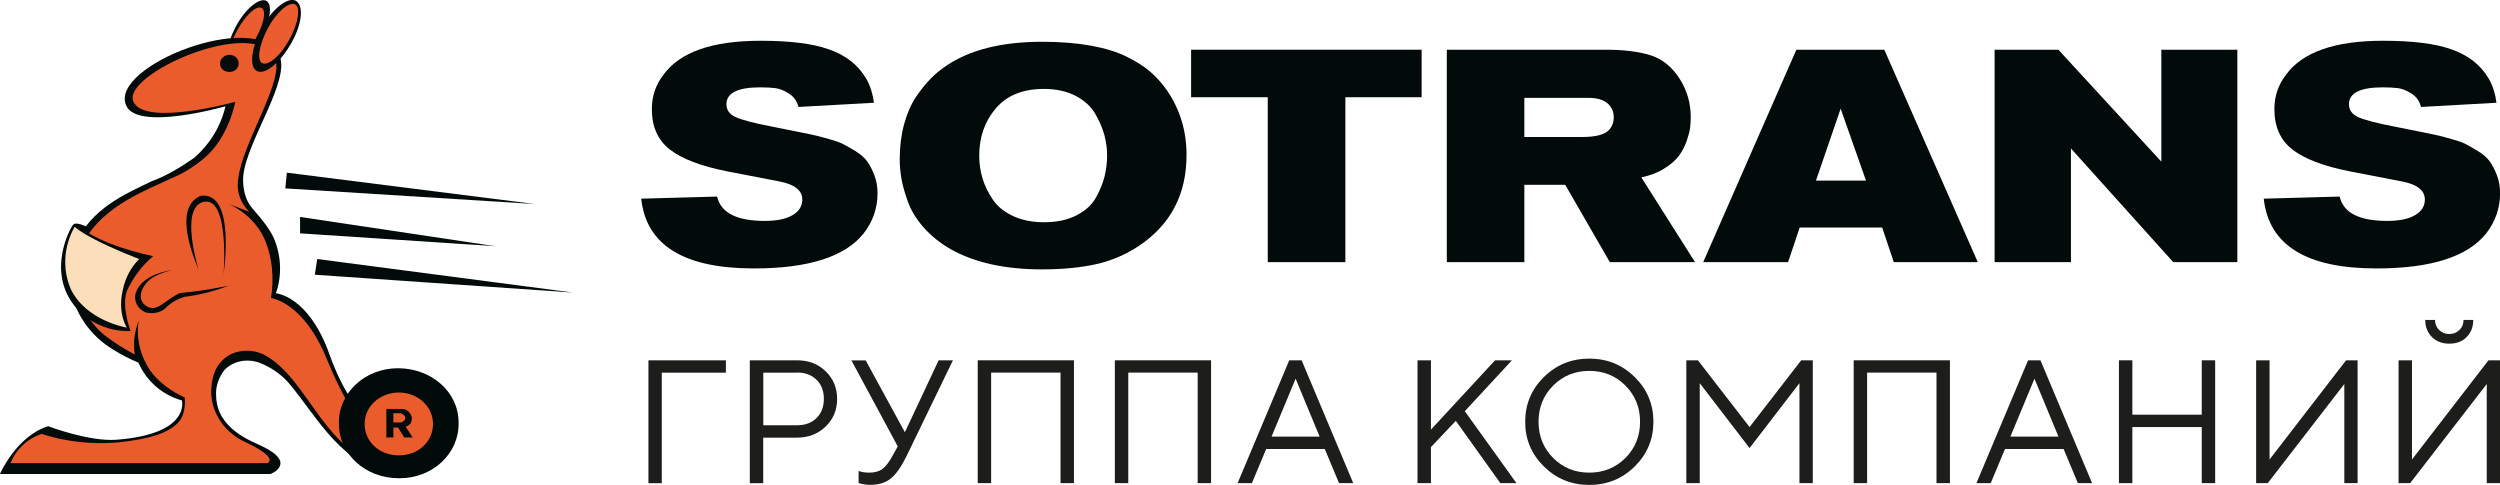 <svg width="165" height="32" viewBox="0 0 165 32" fill="none" xmlns="http://www.w3.org/2000/svg">
<g clip-path="url(#clip0_18_708)">
<path d="M17.241 2.536C16.626 3.717 15.699 4.467 15.24 4.282C14.777 4.092 14.933 2.962 15.548 1.781C16.162 0.606 17.085 -0.149 17.548 0.041C18.012 0.231 17.856 1.36 17.241 2.536Z" fill="#070B0B"/>
<path d="M16.933 2.444C16.423 3.388 15.756 3.999 15.391 3.856C15.032 3.712 15.188 2.819 15.699 1.925C16.209 1.027 16.876 0.37 17.236 0.513C17.595 0.657 17.439 1.504 16.928 2.444" fill="#EB5D2F"/>
<path d="M28.219 28.832C27.552 28.878 26.833 28.832 26.166 28.689C25.447 28.406 23.394 27.98 21.753 23.411C20.367 19.499 18.21 19.36 18.21 19.36C18.622 18.184 18.57 16.865 18.059 15.684C17.543 14.601 16.621 13.846 16.366 13.328C16.11 12.809 16.006 12.193 16.058 11.582C16.314 9.226 19.242 5.221 18.419 3.619C16.881 0.606 7.284 4.328 8.31 6.921C8.977 8.712 14.881 7.013 14.881 7.013C14.573 8.332 13.854 9.513 12.828 10.406C11.958 11.018 11.03 11.587 10.009 11.962C8.264 12.809 6.008 13.754 4.981 16.11C4.622 17.009 4.47 17.948 4.622 18.893C4.877 20.587 5.903 22.143 7.492 23.087C8.008 23.416 8.571 23.698 9.134 23.934C9.644 25.11 10.671 26.055 12.005 26.43C12.005 26.43 12.619 28.642 7.696 29.022C5.898 29.166 3.178 28.129 3.178 28.129C1.073 28.786 -0.005 31.286 -0.005 31.286H17.856C17.856 31.286 19.653 30.578 17.293 29.448C16.626 29.12 14.318 28.319 14.266 26.147C14.214 25.536 14.422 24.925 14.829 24.402C15.391 23.837 16.267 23.647 17.085 23.929C17.856 24.212 18.523 24.684 19.033 25.249C20.883 27.415 22.779 31.184 26.062 30.999C29.037 30.763 28.266 28.786 28.214 28.832" fill="#020A0A"/>
<path d="M27.688 28.345C27.688 28.345 25.843 29.099 25.124 28.817C24.405 28.535 23.222 27.734 21.581 23.729C20.044 19.91 17.887 19.673 17.887 19.673C18.09 18.4 17.991 17.034 17.475 15.813C17.012 14.775 16.142 13.928 15.063 13.456L16.449 13.975C15.834 13.364 15.579 12.563 15.73 11.762C15.985 9.452 18.809 5.257 18.142 3.845C16.861 1.016 7.982 4.882 8.805 6.72C9.577 8.368 15.527 6.72 15.527 6.72C15.527 6.72 15.115 9.031 13.526 10.396C12.859 10.961 12.14 11.433 11.317 11.762C9.676 12.563 6.904 13.507 5.518 15.956C4.283 18.169 5.309 20.854 6.904 22.127C7.519 22.6 8.185 23.026 8.904 23.401C8.852 23.211 8.852 22.974 8.852 22.79V22.507C8.852 22.363 8.904 22.179 8.904 22.035V22.081C8.957 21.753 9.061 21.419 9.16 21.137C8.957 22.312 9.264 23.493 9.931 24.484C10.494 25.238 11.317 25.849 12.187 26.229C12.187 26.229 12.343 27.313 11.723 27.929C11.108 28.54 10.03 28.966 7.774 29.202C6.08 29.346 4.335 29.156 2.746 28.637C1.772 28.966 1.052 29.674 0.693 30.568H17.632C17.632 30.568 18.502 30.285 16.246 29.202C14.86 28.591 13.99 27.318 13.938 25.952C13.938 24.54 14.448 23.786 15.271 23.36C15.938 23.077 16.657 23.077 17.324 23.36C20.555 24.961 21.378 30.521 26.302 30.901C29.787 31.276 27.74 28.401 27.688 28.355" fill="#EB5C2C"/>
<path d="M22.368 27.98C22.316 25.952 24.061 24.304 26.265 24.304C28.469 24.304 30.267 25.86 30.267 27.888C30.319 29.916 28.573 31.564 26.369 31.564H26.317C24.108 31.564 22.368 29.962 22.368 27.98Z" fill="#020A0A"/>
<path d="M19.242 2.819C18.523 4.092 17.548 4.939 16.986 4.703C16.423 4.467 16.574 3.193 17.241 1.92C17.908 0.647 18.934 -0.2 19.497 0.036C20.06 0.318 19.961 1.545 19.242 2.813" fill="#070B0B"/>
<path d="M14.521 4.184C14.521 3.856 14.829 3.619 15.136 3.619C15.495 3.619 15.751 3.856 15.751 4.184C15.751 4.513 15.495 4.749 15.136 4.749C14.776 4.749 14.521 4.513 14.521 4.184Z" fill="#070B0B"/>
<path d="M19.137 2.536C18.575 3.619 17.752 4.328 17.34 4.184C16.928 4.04 17.085 3.008 17.647 1.92C18.21 0.837 19.033 0.128 19.445 0.272C19.857 0.416 19.7 1.494 19.137 2.536Z" fill="#EB5D2F"/>
<path d="M10.108 16.906C6.825 16.198 5.591 15.212 5.591 15.212L5.747 14.976C5.747 14.976 5.028 14.601 4.825 14.832C4.622 15.068 3.079 17.897 4.929 20.202C5.804 21.285 7.185 21.901 8.623 21.85C8.623 21.85 8.008 20.294 8.368 19.211C8.779 18.318 9.342 17.563 10.113 16.901" fill="#020A0A"/>
<path d="M9.186 17.096C8.623 17.661 8.264 18.369 8.107 19.124C7.904 19.971 7.951 20.87 8.363 21.619C8.363 21.619 5.695 21.193 4.668 19.073C4.106 17.753 4.205 16.244 4.924 14.976C5.335 15.304 5.747 15.54 6.205 15.777C7.336 16.388 9.181 17.096 9.181 17.096" fill="#FCDEBA"/>
<path d="M18.934 11.397L35.3 13.466L18.83 12.434L18.934 11.397Z" fill="#020A0A"/>
<path d="M19.804 14.319L32.684 16.249L19.804 15.402V14.319Z" fill="#020A0A"/>
<path d="M20.935 17.096L37.816 19.309L20.779 18.133L20.935 17.096Z" fill="#020A0A"/>
<path d="M14.75 18.19C14.75 18.19 15.183 12.968 13.448 13.323C11.812 13.677 13.109 17.789 13.109 17.789C12.963 17.435 11.28 13.718 13.255 12.922C15.615 12.609 14.745 18.184 14.745 18.184" fill="#020A0A"/>
<path d="M15.089 18.852C14.031 19.073 12.969 19.247 11.864 19.34C10.853 19.827 10.374 20.623 9.696 20.223C8.832 19.694 9.504 18.585 10.228 18.231C10.566 18.056 10.952 17.923 11.338 17.83C11.338 17.83 9.41 18.051 8.977 19.288C8.785 19.822 9.071 20.392 9.603 20.618C10.134 20.751 10.712 20.618 11.046 20.218C11.332 19.951 11.718 19.73 12.156 19.596C13.213 19.463 14.224 19.201 15.094 18.847" fill="#020A0A"/>
<path d="M26.323 25.906C25.093 25.906 24.066 26.799 24.066 27.98C24.066 29.161 25.041 30.054 26.323 30.054C27.604 30.054 28.578 29.156 28.578 27.98C28.578 26.804 27.552 25.906 26.323 25.906ZM26.682 28.873L26.27 28.216H25.963V28.873H25.499V26.989H26.474C26.677 26.989 26.833 27.035 26.984 27.179C27.088 27.318 27.187 27.462 27.187 27.6C27.187 27.739 27.135 27.883 27.083 27.975C26.979 28.067 26.88 28.119 26.776 28.165L27.239 28.873H26.677H26.682Z" fill="#EB5C2C"/>
<path d="M26.63 27.364C26.578 27.318 26.474 27.272 26.427 27.272H25.963V27.883H26.427C26.531 27.883 26.583 27.836 26.63 27.79C26.786 27.698 26.786 27.508 26.63 27.369" fill="#EA5D2C"/>
<path d="M42.313 13.112L47.33 12.973C47.575 14.046 48.623 14.58 50.472 14.58C51.254 14.58 51.863 14.457 52.296 14.206C52.733 13.954 52.952 13.61 52.952 13.174C52.952 12.578 52.462 12.178 51.483 11.983L47.997 11.31C46.262 10.966 45.001 10.483 44.209 9.867C43.417 9.251 43.022 8.363 43.022 7.198C43.022 6.351 43.277 5.596 43.787 4.934C44.876 3.435 47.013 2.69 50.196 2.69C52.134 2.69 53.624 2.875 54.672 3.245C55.813 3.63 56.652 4.292 57.194 5.231C57.449 5.694 57.61 6.212 57.678 6.782L52.697 7.059C52.603 6.674 52.395 6.382 52.072 6.176C51.749 5.971 51.452 5.853 51.176 5.817C50.9 5.786 50.566 5.765 50.18 5.765C48.69 5.765 47.945 6.135 47.945 6.88C47.945 7.265 48.148 7.547 48.56 7.732C48.966 7.917 49.748 8.122 50.889 8.343L52.681 8.702C53.14 8.794 53.447 8.861 53.609 8.892C53.77 8.923 54.083 9.005 54.547 9.128C55.01 9.257 55.354 9.369 55.573 9.472C55.792 9.58 56.084 9.744 56.438 9.96C56.792 10.175 57.058 10.406 57.235 10.653C57.412 10.899 57.569 11.202 57.709 11.567C57.85 11.931 57.918 12.327 57.918 12.748C57.918 13.728 57.615 14.606 57.011 15.392C55.787 16.942 53.369 17.717 49.753 17.717C45.132 17.717 42.651 16.182 42.318 13.107" fill="#020A0A"/>
<path d="M78.311 10.232C78.311 12.825 77.264 14.827 75.169 16.228C74.294 16.809 73.346 17.214 72.324 17.44C71.303 17.666 70.115 17.779 68.755 17.779C66.338 17.779 64.332 17.337 62.748 16.449C62.034 16.038 61.44 15.556 60.95 15.001C60.466 14.442 60.122 13.877 59.913 13.292C59.705 12.712 59.564 12.203 59.491 11.772C59.418 11.341 59.382 10.92 59.382 10.509C59.382 9.672 59.481 8.897 59.674 8.184C59.872 7.47 60.137 6.864 60.471 6.376C60.804 5.883 61.133 5.483 61.45 5.165C61.768 4.846 62.107 4.569 62.471 4.328C64.029 3.281 66.129 2.757 68.781 2.757C69.99 2.757 71.063 2.844 72.006 3.014C72.95 3.188 73.736 3.429 74.372 3.748C75.013 4.066 75.534 4.4 75.935 4.749C76.336 5.098 76.701 5.509 77.024 5.971C77.884 7.229 78.311 8.646 78.311 10.222M73.069 10.258C73.069 9.811 73.007 9.359 72.887 8.907C72.762 8.456 72.564 7.988 72.283 7.506C72.001 7.023 71.569 6.628 70.985 6.325C70.402 6.022 69.704 5.868 68.901 5.868C67.515 5.868 66.457 6.294 65.728 7.146C64.999 7.999 64.629 9.046 64.629 10.278C64.629 10.792 64.702 11.295 64.847 11.777C64.993 12.26 65.223 12.727 65.53 13.179C65.837 13.631 66.285 13.99 66.869 14.262C67.453 14.534 68.135 14.668 68.917 14.668C69.75 14.668 70.459 14.514 71.053 14.211C71.647 13.908 72.074 13.507 72.345 13.02C72.611 12.532 72.798 12.065 72.908 11.618C73.012 11.177 73.069 10.72 73.069 10.258Z" fill="#020A0A"/>
<path d="M93.827 6.417H88.794V17.301H83.672V6.417H78.613V3.281H93.827V6.417Z" fill="#020A0A"/>
<path d="M111.87 17.301H106.249L103.305 12.198H100.606V17.301H95.489V3.281H105.967C107.15 3.281 108.129 3.399 108.911 3.64C109.687 3.876 110.344 4.4 110.865 5.211C111.349 5.976 111.589 6.818 111.589 7.732C111.589 7.968 111.573 8.204 111.547 8.43C111.521 8.656 111.443 8.948 111.318 9.313C111.188 9.678 111.016 10.006 110.797 10.299C110.573 10.591 110.255 10.869 109.828 11.13C109.406 11.397 108.906 11.587 108.327 11.705L111.876 17.307L111.87 17.301ZM100.606 6.458V9.041H104.435C105.347 9.041 105.946 8.877 106.228 8.543C106.415 8.317 106.509 8.055 106.509 7.747C106.509 7.47 106.436 7.234 106.29 7.034C106.019 6.648 105.54 6.458 104.837 6.458H100.606Z" fill="#020A0A"/>
<path d="M130.534 17.301H124.99L124.224 15.017H118.779L118.013 17.301H112.412L118.561 3.281H124.365L130.534 17.301ZM123.156 11.921L121.483 7.172L119.853 11.921H123.156Z" fill="#020A0A"/>
<path d="M147.665 17.301H143.434L136.682 9.796V17.301H131.644V3.281H135.853L142.648 10.668V3.281H147.665V17.301Z" fill="#020A0A"/>
<path d="M149.4 13.112L154.418 12.973C154.663 14.046 155.71 14.58 157.56 14.58C158.341 14.58 158.951 14.457 159.383 14.206C159.821 13.954 160.04 13.61 160.04 13.174C160.04 12.578 159.55 12.178 158.57 11.983L155.085 11.31C153.35 10.966 152.089 10.483 151.297 9.867C150.505 9.251 150.109 8.363 150.109 7.198C150.109 6.351 150.364 5.596 150.875 4.934C151.964 3.435 154.1 2.69 157.284 2.69C159.222 2.69 160.712 2.875 161.759 3.245C162.9 3.63 163.739 4.292 164.281 5.231C164.536 5.694 164.698 6.212 164.766 6.782L159.784 7.059C159.691 6.674 159.482 6.382 159.159 6.176C158.836 5.971 158.539 5.853 158.263 5.817C157.987 5.786 157.653 5.765 157.268 5.765C155.778 5.765 155.033 6.135 155.033 6.88C155.033 7.265 155.236 7.547 155.647 7.732C156.054 7.917 156.835 8.122 157.977 8.343L159.769 8.702C160.227 8.794 160.535 8.861 160.696 8.892C160.858 8.923 161.17 9.005 161.634 9.128C162.098 9.257 162.442 9.369 162.661 9.472C162.879 9.58 163.171 9.744 163.525 9.96C163.88 10.175 164.146 10.406 164.323 10.653C164.5 10.899 164.656 11.202 164.797 11.567C164.937 11.931 165.005 12.327 165.005 12.748C165.005 13.728 164.703 14.606 164.099 15.392C162.874 16.942 160.457 17.717 156.841 17.717C152.219 17.717 149.739 16.182 149.406 13.107" fill="#020A0A"/>
<path d="M42.797 31.887V23.78H47.909V24.597H43.678V31.892H42.792L42.797 31.887Z" fill="#1D1D1B"/>
<path d="M49.493 23.78H52.608C53.369 23.78 54 24.022 54.5 24.509C55 24.997 55.25 25.603 55.25 26.327C55.25 27.051 55 27.662 54.495 28.149C53.989 28.637 53.364 28.884 52.603 28.884H50.373V31.892H49.487V23.786L49.493 23.78ZM52.608 24.597H50.378V28.067H52.608C53.14 28.067 53.567 27.908 53.89 27.59C54.213 27.272 54.375 26.851 54.375 26.327C54.375 25.803 54.213 25.382 53.89 25.064C53.567 24.746 53.14 24.587 52.608 24.587V24.597Z" fill="#1D1D1B"/>
<path d="M59.721 28.529L61.95 23.78H62.894L59.835 30.095C59.496 30.788 59.158 31.281 58.809 31.569C58.46 31.856 58.001 32 57.428 32C57.303 32 57.178 31.99 57.053 31.969C56.928 31.949 56.834 31.928 56.777 31.908L56.667 31.887V31.081C56.86 31.158 57.1 31.194 57.371 31.194C57.735 31.194 58.027 31.112 58.246 30.948C58.46 30.783 58.678 30.501 58.897 30.1L59.252 29.464C59.002 28.991 58.522 28.108 57.819 26.804C57.115 25.5 56.574 24.499 56.193 23.786H57.136L59.726 28.535L59.721 28.529Z" fill="#1D1D1B"/>
<path d="M70.881 23.78V31.887H69.995V24.592H65.415V31.887H64.53V23.78H70.876H70.881Z" fill="#1D1D1B"/>
<path d="M79.931 23.78V31.887H79.046V24.592H74.466V31.887H73.58V23.78H79.926H79.931Z" fill="#1D1D1B"/>
<path d="M87.45 29.633H83.568L82.625 31.887H81.682L85.09 23.78H85.907L89.315 31.887H88.377L87.434 29.633H87.45ZM87.096 28.817L85.511 24.992L83.922 28.817H87.096Z" fill="#1D1D1B"/>
<path d="M94.442 28.355L98.673 23.78H99.788L96.677 27.138L100.085 31.887H99.022L96.083 27.775L94.442 29.51V31.887H93.556V23.78H94.442V28.355Z" fill="#1D1D1B"/>
<path d="M107.89 24.884C108.713 25.695 109.125 26.681 109.125 27.836C109.125 28.991 108.713 29.977 107.89 30.788C107.067 31.599 106.066 32.005 104.894 32.005C103.722 32.005 102.721 31.599 101.898 30.788C101.075 29.977 100.663 28.997 100.663 27.836C100.663 26.676 101.075 25.695 101.898 24.884C102.721 24.073 103.722 23.668 104.894 23.668C106.066 23.668 107.067 24.073 107.89 24.884ZM102.513 25.444C101.867 26.091 101.544 26.887 101.544 27.836C101.544 28.786 101.867 29.582 102.513 30.229C103.159 30.876 103.951 31.194 104.894 31.194C105.837 31.194 106.629 30.87 107.275 30.229C107.921 29.582 108.244 28.786 108.244 27.836C108.244 26.887 107.921 26.091 107.275 25.444C106.629 24.797 105.837 24.479 104.894 24.479C103.951 24.479 103.159 24.802 102.513 25.444Z" fill="#1D1D1B"/>
<path d="M118.764 25.29L115.471 29.572L112.183 25.29V31.887H111.297V23.78H112.063L115.471 28.186L118.878 23.78H119.644V31.887H118.764V25.29Z" fill="#1D1D1B"/>
<path d="M128.695 23.78V31.887H127.809V24.592H123.229V31.887H122.343V23.78H128.689H128.695Z" fill="#1D1D1B"/>
<path d="M136.213 29.633H132.331L131.388 31.887H130.445L133.853 23.78H134.671L138.078 31.887H137.14L136.197 29.633H136.213ZM135.859 28.817L134.275 24.992L132.686 28.817H135.859Z" fill="#1D1D1B"/>
<path d="M139.85 31.887V23.78H140.736V27.369H145.315V23.78H146.201V31.887H145.315V28.186H140.736V31.887H139.85Z" fill="#1D1D1B"/>
<path d="M155.601 31.887H154.725V25.346L149.671 31.887H148.905V23.78H149.791V30.326L154.84 23.78H155.601V31.887Z" fill="#1D1D1B"/>
<path d="M165 31.887H164.125V25.346L159.071 31.887H158.305V23.78H159.191V30.326L164.239 23.78H165V31.887ZM162.801 22.245C162.509 22.538 162.129 22.682 161.655 22.682C161.181 22.682 160.8 22.538 160.509 22.245C160.217 21.953 160.066 21.578 160.066 21.116H160.712C160.712 21.378 160.8 21.599 160.983 21.778C161.165 21.958 161.384 22.045 161.65 22.045C161.915 22.045 162.14 21.958 162.322 21.778C162.504 21.604 162.593 21.383 162.593 21.116H163.234C163.234 21.578 163.088 21.958 162.796 22.245H162.801Z" fill="#1D1D1B"/>
</g>
<defs>
<clipPath id="clip0_18_708">
<rect width="165" height="32" fill="white"/>
</clipPath>
</defs>
</svg>
